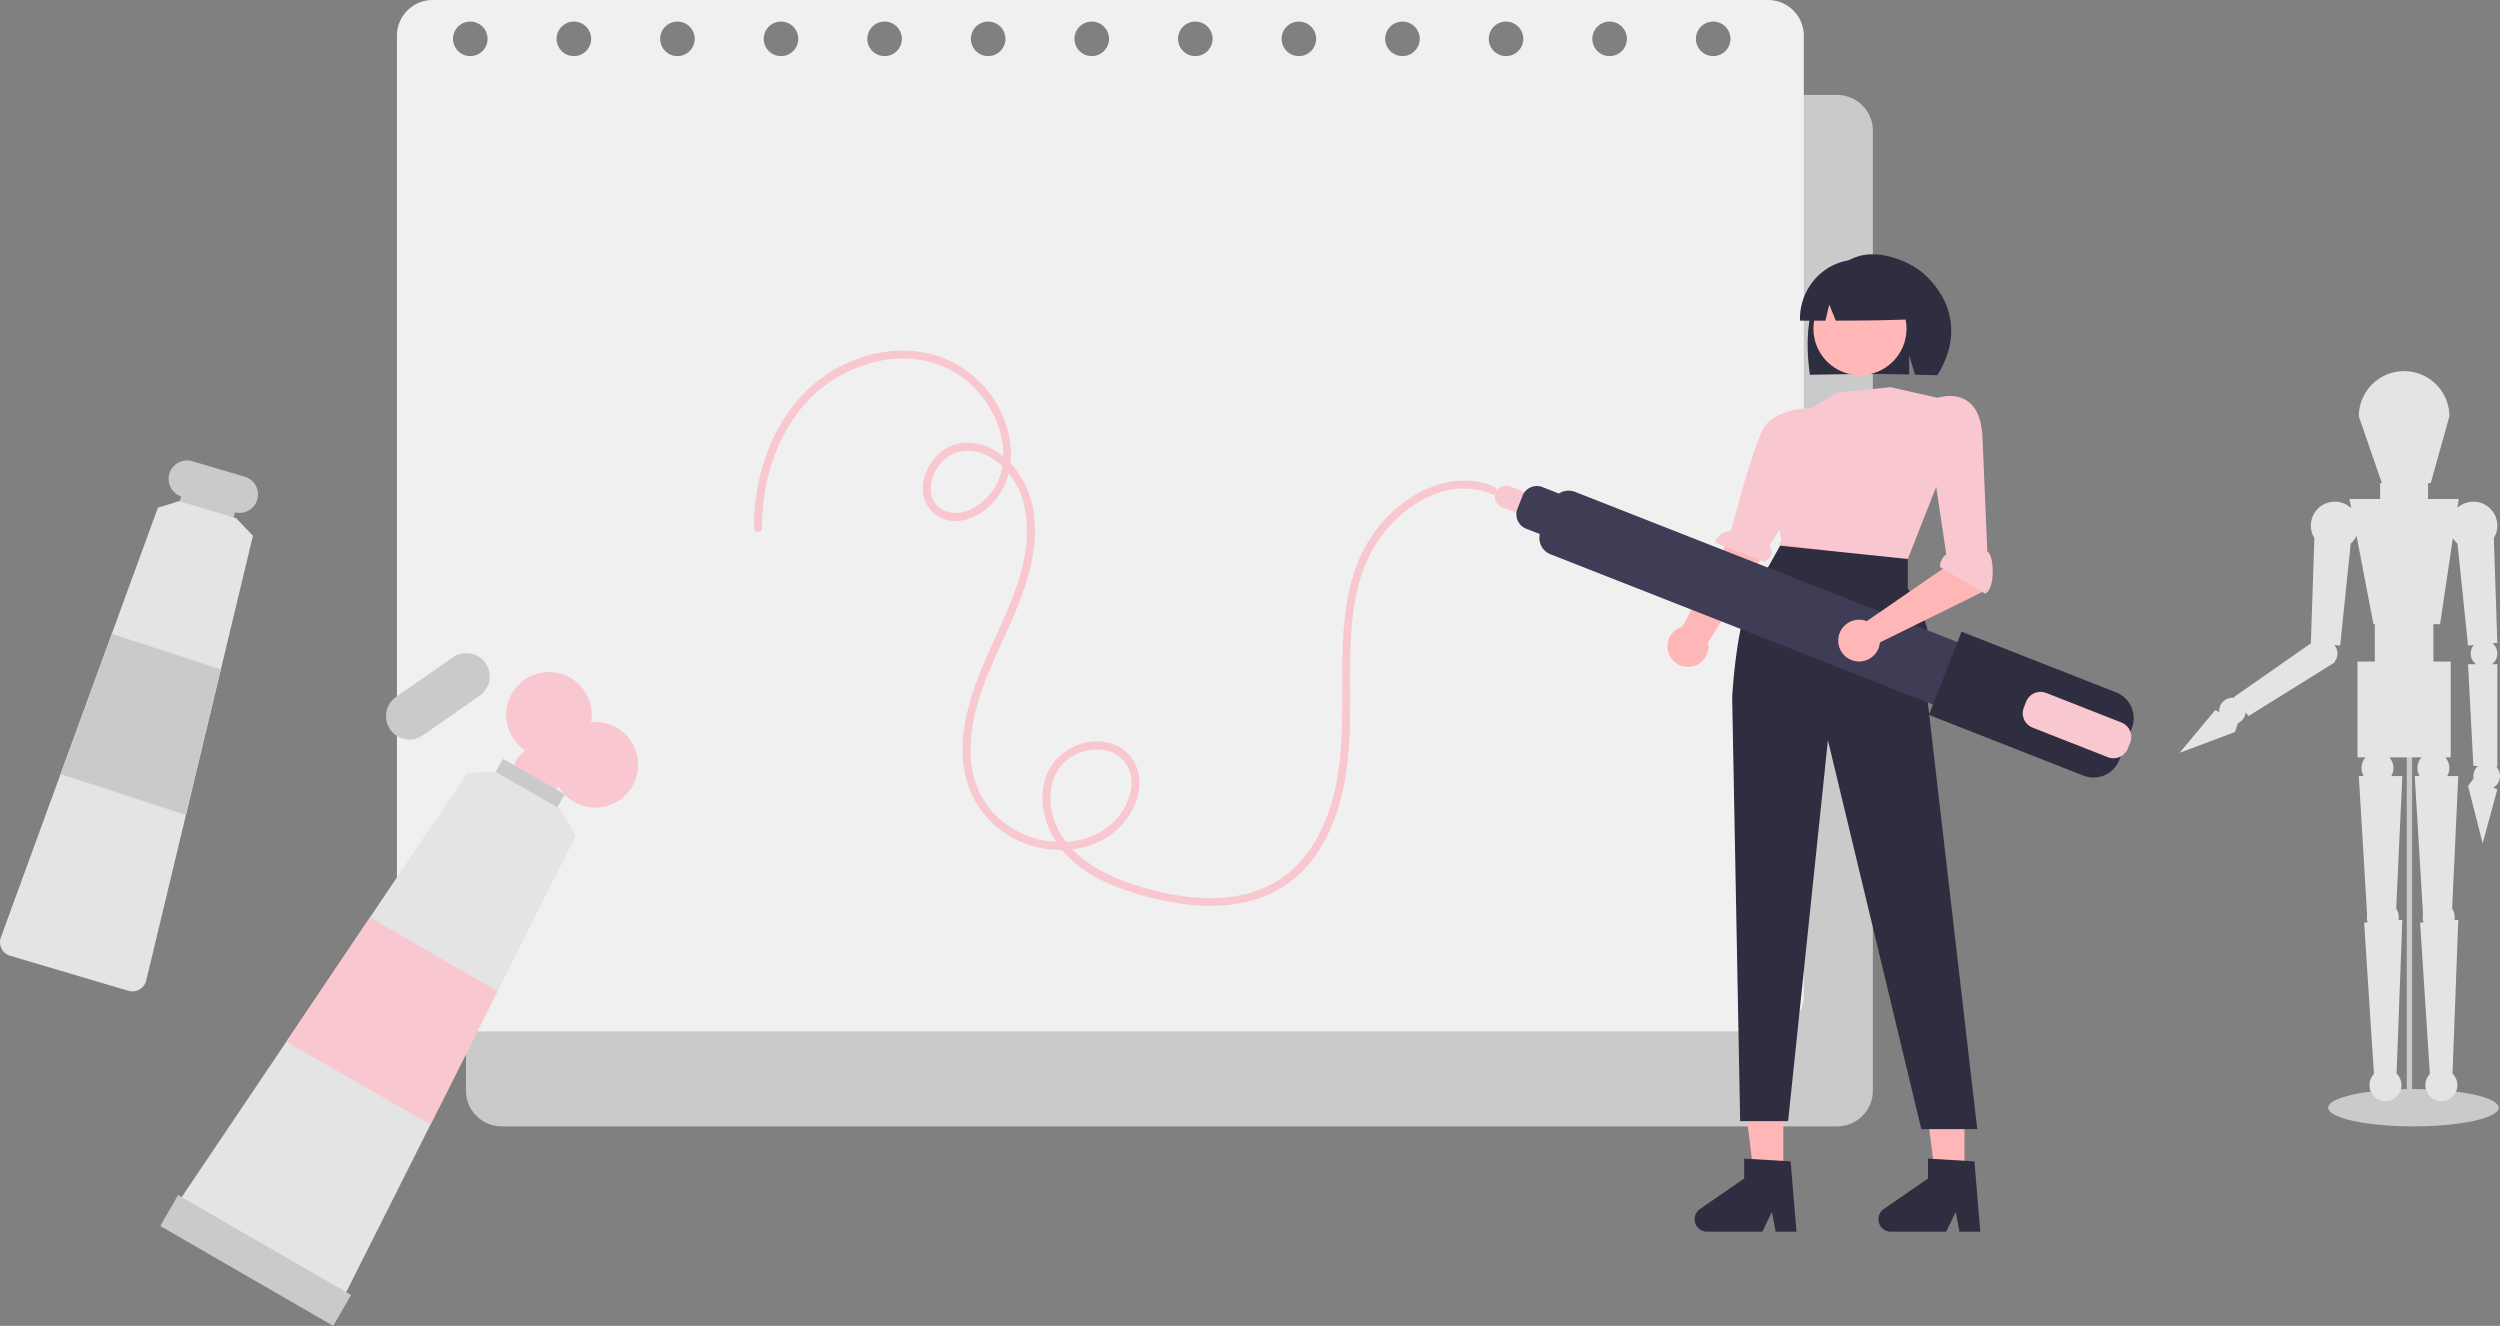 <svg xmlns="http://www.w3.org/2000/svg" data-name="Layer 1" width="938.457" height="497.706" viewBox="0 0 938.457 497.706" xmlns:xlink="http://www.w3.org/1999/xlink"><rect x="0" y="0" width="938.457" height="497.706" fill="#808080" stroke="none"/><path d="M820.385,236.787H319.117A13.426,13.426,0,0,0,305.691,250.213V610.542a13.426,13.426,0,0,0,13.426,13.426H820.385a13.426,13.426,0,0,0,13.426-13.426V250.213A13.426,13.426,0,0,0,820.385,236.787Zm-487.154,21.06a6.48,6.48,0,1,1,6.48-6.48A6.48,6.48,0,0,1,333.231,257.847Zm38.88,0a6.48,6.48,0,1,1,6.48-6.48A6.48,6.48,0,0,1,372.111,257.847Zm38.88,0a6.48,6.48,0,1,1,6.48-6.48A6.48,6.48,0,0,1,410.991,257.847Zm38.88,0a6.48,6.48,0,1,1,6.48-6.48A6.48,6.48,0,0,1,449.871,257.847Zm38.88,0a6.48,6.48,0,1,1,6.48-6.48A6.48,6.48,0,0,1,488.751,257.847Zm38.88,0a6.48,6.48,0,1,1,6.48-6.48A6.48,6.48,0,0,1,527.631,257.847Zm38.88,0a6.48,6.48,0,1,1,6.48-6.48A6.48,6.48,0,0,1,566.511,257.847Zm38.88,0a6.48,6.48,0,1,1,6.48-6.48A6.48,6.48,0,0,1,605.391,257.847Zm38.88,0a6.48,6.48,0,1,1,6.48-6.48A6.48,6.48,0,0,1,644.271,257.847Zm38.88,0a6.48,6.48,0,1,1,6.48-6.48A6.48,6.48,0,0,1,683.151,257.847Zm38.88,0a6.48,6.48,0,1,1,6.48-6.48A6.48,6.48,0,0,1,722.031,257.847Zm38.88,0a6.48,6.48,0,1,1,6.48-6.48A6.48,6.48,0,0,1,760.911,257.847Zm38.88,0a6.48,6.48,0,1,1,6.48-6.48A6.48,6.48,0,0,1,799.791,257.847Z" transform="translate(-130.771 -201.147)" fill="#cacaca"/><path d="M794.465,201.147H293.197A13.426,13.426,0,0,0,279.771,214.573V574.902a13.426,13.426,0,0,0,13.426,13.426H794.465a13.426,13.426,0,0,0,13.426-13.426V214.573A13.426,13.426,0,0,0,794.465,201.147Zm-487.154,21.06a6.48,6.48,0,1,1,6.48-6.48A6.48,6.48,0,0,1,307.311,222.207Zm38.88,0a6.48,6.48,0,1,1,6.48-6.48A6.48,6.48,0,0,1,346.191,222.207Zm38.88,0a6.48,6.48,0,1,1,6.48-6.48A6.48,6.48,0,0,1,385.071,222.207Zm38.88,0a6.48,6.48,0,1,1,6.48-6.48A6.48,6.48,0,0,1,423.951,222.207Zm38.88,0a6.48,6.48,0,1,1,6.48-6.48A6.48,6.48,0,0,1,462.831,222.207Zm38.88,0a6.48,6.48,0,1,1,6.48-6.48A6.48,6.48,0,0,1,501.711,222.207Zm38.88,0a6.48,6.48,0,1,1,6.48-6.48A6.48,6.48,0,0,1,540.591,222.207Zm38.88,0a6.48,6.48,0,1,1,6.48-6.48A6.48,6.48,0,0,1,579.471,222.207Zm38.88,0a6.48,6.48,0,1,1,6.48-6.48A6.48,6.48,0,0,1,618.351,222.207Zm38.88,0a6.48,6.48,0,1,1,6.48-6.48A6.48,6.48,0,0,1,657.231,222.207Zm38.88,0a6.48,6.48,0,1,1,6.48-6.48A6.48,6.48,0,0,1,696.111,222.207Zm38.88,0a6.48,6.48,0,1,1,6.48-6.48A6.48,6.48,0,0,1,734.991,222.207Zm38.88,0a6.48,6.48,0,1,1,6.48-6.48A6.48,6.48,0,0,1,773.871,222.207Z" transform="translate(-130.771 -201.147)" fill="#f0f0f0"/><path d="M416.828,399.459c-.027-14.297,3.521-28.803,11.546-40.762a51.664,51.664,0,0,1,33.432-22.25,41.831,41.831,0,0,1,20.084,1.166,36.298,36.298,0,0,1,15.381,9.888c8.042,8.596,13.002,22.314,8.337,33.76a21.072,21.072,0,0,1-11.994,11.723c-4.799,1.659-10.714.375-12.778-4.756-1.769-4.399.078-9.688,3.031-13.125a13.421,13.421,0,0,1,14.39-4.155c6.318,1.788,11.3,6.934,14.282,12.619,3.467,6.608,4.191,14.423,3.462,21.753-1.606,16.157-9.961,30.538-16.111,45.246-5.717,13.671-10.471,29.489-6.071,44.223a35.83,35.83,0,0,0,25.413,24.144c11.349,3.043,24.626.879,32.686-8.201,3.801-4.282,6.576-9.852,6.614-15.67a15.315,15.315,0,0,0-7.568-13.504c-9.821-5.495-23.083.154-27.197,10.204-2.518,6.151-2.041,13.222.335,19.338A35.728,35.728,0,0,0,536.46,526.807c5.744,4.267,12.454,7.104,19.233,9.274a109.365,109.365,0,0,0,21.692,4.709c14.06,1.499,28.733-.846,39.753-10.267,9.693-8.287,15.029-20.555,17.743-32.772,3.15-14.176,2.676-28.654,2.706-43.078.031-15.371.42-32.149,7.825-46.044,5.823-10.926,16.115-20.491,28.4-23.349a27.515,27.515,0,0,1,16.996,1.398c1.778.746,2.554-2.156.798-2.893-11.805-4.951-24.796-1.067-34.542,6.47a53.124,53.124,0,0,0-12.871,14.452,61.782,61.782,0,0,0-7.377,20.259c-5.684,28.985,3.105,60.277-10.135,87.826a47.669,47.669,0,0,1-10.797,14.848,40.534,40.534,0,0,1-18.328,9.315c-14.369,3.258-29.957.167-43.632-4.624-13.108-4.593-26.209-13.209-28.556-27.956-.967-6.078.404-12.872,5.043-17.185a17.953,17.953,0,0,1,14.659-4.526,12.213,12.213,0,0,1,10.302,10.111c.934,5.71-1.856,11.653-5.575,15.837-8.166,9.187-21.815,10.475-32.892,6.444a33.946,33.946,0,0,1-14.15-9.713,33.446,33.446,0,0,1-7.477-18.977c-1.297-15.729,5.505-30.857,11.895-44.804,6.51-14.209,13.504-29.812,11.853-45.838a35.366,35.366,0,0,0-7.746-19.383c-4.103-4.905-9.93-8.589-16.421-8.995a16.009,16.009,0,0,0-13.709,6.368c-3.07,3.923-4.863,9.28-3.558,14.226a12.191,12.191,0,0,0,11.598,8.808c5.739.101,11.203-3.339,14.879-7.524,8.309-9.459,7.503-23.458,2.115-34.158a40.361,40.361,0,0,0-29.548-21.765c-13.377-2.076-27.307,2.051-38.024,10.17-11.415,8.648-18.826,21.617-22.302,35.37a83.584,83.584,0,0,0-2.483,20.618,1.501,1.501,0,0,0,3,0Z" transform="translate(-130.771 -201.147)" fill="#f9c7cf"/><ellipse cx="905.957" cy="415.82" rx="32" ry="7" fill="#cacaca"/><rect x="903.457" y="278.962" width="2" height="132.689" fill="#cacaca"/><path d="M962.397,467.642l1.43.865a4.968,4.968,0,0,1,5.784-5.37l-.261-.343,29.114-20.304-.235-.021,1.321-39.321.002 0a8.989,8.989,0,0,1,13.838-11.228l-.661-3.452h11.5v-6h.654l-8.654-25a17,17,0,0,1,34,0l-7,25-1,.056v5.944h11.5l-.491,3.297a8.988,8.988,0,0,1,13.668,11.382l.002-0,1.321,39.321-1.826.166a4.949,4.949,0,0,1-.201,7.834h2.027v38.524l-.431-.018a4.968,4.968,0,0,1-1.097,7.816l1.527.679-5.5,20.248-5.5-21.543,2-2.705.115.051a4.921,4.921,0,0,1,1.646-4.832l-1.761-.074-2-38.146h3.027a4.937,4.937,0,0,1-.841-7.199l-2.187.199-3.955-38.26.004-.001a9.037,9.037,0,0,1-1.734-2.072l-4.815,32.333h-2.5v14h6.5v36h-2.037a5.969,5.969,0,0,1,.728,7h4.152l-2.312,49.735a5.924,5.924,0,0,1,.868,4.34l1.444-.103-2.168,57.723a6.001,6.001,0,1,1-8.495.148l-3.68-56.843,1.314-.094a5.89,5.89,0,0,1-.208-3.014l-.001 0-3.105-51.892h1.81a5.969,5.969,0,0,1,.728-7h-12.074a5.969,5.969,0,0,1,.728,7h4.152l-2.312,49.735a5.924,5.924,0,0,1,.868,4.34l1.444-.103-2.168,57.723a6.001,6.001,0,1,1-8.495.148l-3.68-56.843,1.314-.094a5.89,5.89,0,0,1-.208-3.014l-.001 0-3.105-51.892h1.81a5.969,5.969,0,0,1,.728-7h-3.037v-36h6.5v-14h-.5l-6.355-33.189a9.015,9.015,0,0,1-2.194,2.929l.004.001-3.955,38.26-2.187-.199a4.911,4.911,0,0,1,.067,6.322l.131.188-.841.524c-.066.055-.129.114-.198.165h-.067l-31.326,19.491-1.068-1.402a4.923,4.923,0,0,1-3.021,4.114l.108.065-1.074,3.188-20.817,7.812Z" transform="translate(-130.771 -201.147)" fill="#e4e4e4"/><rect x="198.095" y="387.97" width="21.104" height="6.665" transform="translate(-11.11 -244.278) rotate(16.491)" fill="#cacaca"/><path d="M222.679,380.105l-19.71-5.83a6.937,6.937,0,0,0-4.2,13.22,1.991,1.991,0,0,0,.26.09l19.71,5.84a1.225,1.225,0,0,0,.26.06h.01a6.939,6.939,0,0,0,3.67-13.38Z" transform="translate(-130.771 -201.147)" fill="#cacaca"/><path d="M219.389,395.644l-.94-.28-20.24-5.99-.29-.09-7.87,2.43-17.31,47.37-19.24,52.64-22.38,61.24a5.225,5.225,0,0,0,.22,4.24,5.322,5.322,0,0,0,3.26,2.74l44.36,13.13a5.343,5.343,0,0,0,6.7-3.87l14.91-62.15,13.11-54.63,12-50.01.04-.15Z" transform="translate(-130.771 -201.147)" fill="#e4e4e4"/><path d="M354.253,472.183c-.537,0-1.068.029-1.592.08A16.056,16.056,0,1,0,328.004,482.906a9.363,9.363,0,1,0,12.425,13.491,16.056,16.056,0,1,0,13.824-24.214Z" transform="translate(-130.771 -201.147)" fill="#f9c7cf"/><rect x="315.752" y="492.121" width="26.719" height="8.438" transform="translate(159.903 -299.105) rotate(29.847)" fill="#cacaca"/><path d="M313.028,450.064a8.798,8.798,0,0,0-12.23-2.18l-21.35,14.87a8.788,8.788,0,0,0,10.05,14.42l21.35-14.87A8.808,8.808,0,0,0,313.028,450.064Z" transform="translate(-130.771 -201.147)" fill="#cacaca"/><path d="M341.079,504.824l-1.08-.62-23.17-13.29-.35-.2-10.39.7-36.46,54.16-31.35,46.57-42.58,63.25a6.758,6.758,0,0,0,2.25,9.61l50.8,29.15a6.739,6.739,0,0,0,9.39-2.81l34.2-67.99,25.21-50.11,29.3-58.24.09-.17Z" transform="translate(-130.771 -201.147)" fill="#e4e4e4"/><rect x="189.25" y="667.619" width="74.982" height="13.386" transform="translate(236.762 -224.177) rotate(30)" fill="#cacaca"/><path d="M811.312,316.093c2.591-8.257,8.482-15.83,16.63-18.621,8.148-2.791,20.08,1.461,26.206,7.566C865.354,316.206,865.698,329.877,858,342c-1.531-.081-6.815-.141-8.365-.199l-2.192-7.307v7.235c-12.097-.374-24.69-.14-37.291.102C809.022,333.248,808.722,324.35,811.312,316.093Z" transform="translate(-130.771 -201.147)" fill="#2f2e41"/><path d="M757.423,447.026a7.634,7.634,0,0,1,4.934-10.615l32.558-61.433,13.142,10.143-36.136,57.197a7.675,7.675,0,0,1-14.498,4.707Z" transform="translate(-130.771 -201.147)" fill="#ffb6b6"/><polygon points="669.434 441.403 658.4 441.403 653.151 398.845 669.436 398.846 669.434 441.403" fill="#ffb6b6"/><polygon points="737.434 441.403 726.4 441.403 721.151 398.845 737.436 398.846 737.434 441.403" fill="#ffb6b6"/><polygon points="713.671 199.347 716.171 205.847 715.671 212.347 667.671 206.347 669.171 200.847 674.671 194.347 713.671 199.347" fill="#ffb6b6"/><circle cx="698.201" cy="123.378" r="17.475" fill="#ffb7b7"/><path d="M810.443,354.494l10-6,20-2,17.677,4-.177,32.5L846.729,411.514l-47-6-1.786-10.06s-13-17.461,1-27.461Z" transform="translate(-130.771 -201.147)" fill="#f9c7cf"/><path d="M846.943,410.994v11.106s13,16.894,6,29.894L873,625H852L816.943,478.994,802,622H784l-3-159s1.943-41.006,12.943-48.006L799,406Z" transform="translate(-130.771 -201.147)" fill="#2f2e41"/><path d="M816.965,301.77a21.949,21.949,0,0,1,33.371,19.156c-9.768.449-20.029.566-30.434.586l-2.459-6.018-1.45,6.023q-4.756-0-9.529-.013A22.411,22.411,0,0,1,816.965,301.77Z" transform="translate(-130.771 -201.147)" fill="#2f2e41"/><path d="M702.424,394.621l-7.811-3.068a4.196,4.196,0,1,1,3.068-7.811l7.811,3.068a4.196,4.196,0,0,1-3.068,7.811Z" transform="translate(-130.771 -201.147)" fill="#f9c7cf"/><path d="M876.359,446.408,722.001,385.781a6.579,6.579,0,0,0-6.029.637l-6.178-2.426a5.771,5.771,0,0,0-7.481,3.262l-1.917,4.879a5.771,5.771,0,0,0,3.262,7.481l5.138,2.018a6.581,6.581,0,0,0,4.001,7.582l154.358,60.627a6.597,6.597,0,0,0,8.552-3.728l4.381-11.153A6.597,6.597,0,0,0,876.359,446.408Z" transform="translate(-130.771 -201.147)" fill="#3f3d56"/><path d="M912.868,492.305l-58.03-22.793L867.109,438.267l58.03,22.793a10.399,10.399,0,0,1,5.87,13.464l-4.678,11.91A10.399,10.399,0,0,1,912.868,492.305Z" transform="translate(-130.771 -201.147)" fill="#2f2e41"/><path d="M922.024,485.382l-28.272-11.105a5.799,5.799,0,0,1-3.274-7.511l.877-2.232a5.799,5.799,0,0,1,7.51-3.275l28.272,11.105a5.799,5.799,0,0,1,3.274,7.511l-.877,2.232A5.799,5.799,0,0,1,922.024,485.382Z" transform="translate(-130.771 -201.147)" fill="#f9c7cf"/><path d="M830.32,433.957a7.861,7.861,0,0,1,1.183.366l30.507-20.999-.698-8.97,13.4-2.823,2.779,15.76a5.974,5.974,0,0,1-3.241,6.396L836.46,442.322a7.839,7.839,0,1,1-6.14-8.366Z" transform="translate(-130.771 -201.147)" fill="#ffb6b6"/><polygon points="186.777 372.097 161.567 422.207 107.507 390.997 138.857 344.427 186.777 372.097" fill="#f9c7cf"/><polygon points="82.907 251.277 69.797 305.907 22.727 290.577 41.967 237.937 82.907 251.277" fill="#cacaca"/><path d="M859,414l17,10c4-2,3.227-14.97.784-15.73l-1.842-43.276c-1-20-16.823-14.5-16.823-14.5l-7.177,1.5,5,21L861.374,409.228A5.984,5.984,0,0,0,859,414Z" transform="translate(-130.771 -201.147)" fill="#f9c7cf"/><path d="M810.831,354.22s-13.728.216-18.018,7.605c-3.435,5.915-9.855,29.51-12.28,38.691a5.997,5.997,0,0,0-5.934,4.341L793,412c4-2,2.89-4.772,1.876-6.206l6.853-10.279,8-4,3.318-35.399Z" transform="translate(-130.771 -201.147)" fill="#f9c7cf"/><path d="M805.141,663.5h-7.829l-1.397-7.392L792.335,663.5H771.57a4.668,4.668,0,0,1-2.652-8.509L785.5,643.539v-7.473l17.441,1.041Z" transform="translate(-130.771 -201.147)" fill="#2f2e41"/><path d="M874.141,663.5h-7.829l-1.397-7.392L861.335,663.5H840.57a4.668,4.668,0,0,1-2.652-8.509L854.5,643.539v-7.473l17.441,1.041Z" transform="translate(-130.771 -201.147)" fill="#2f2e41"/></svg>